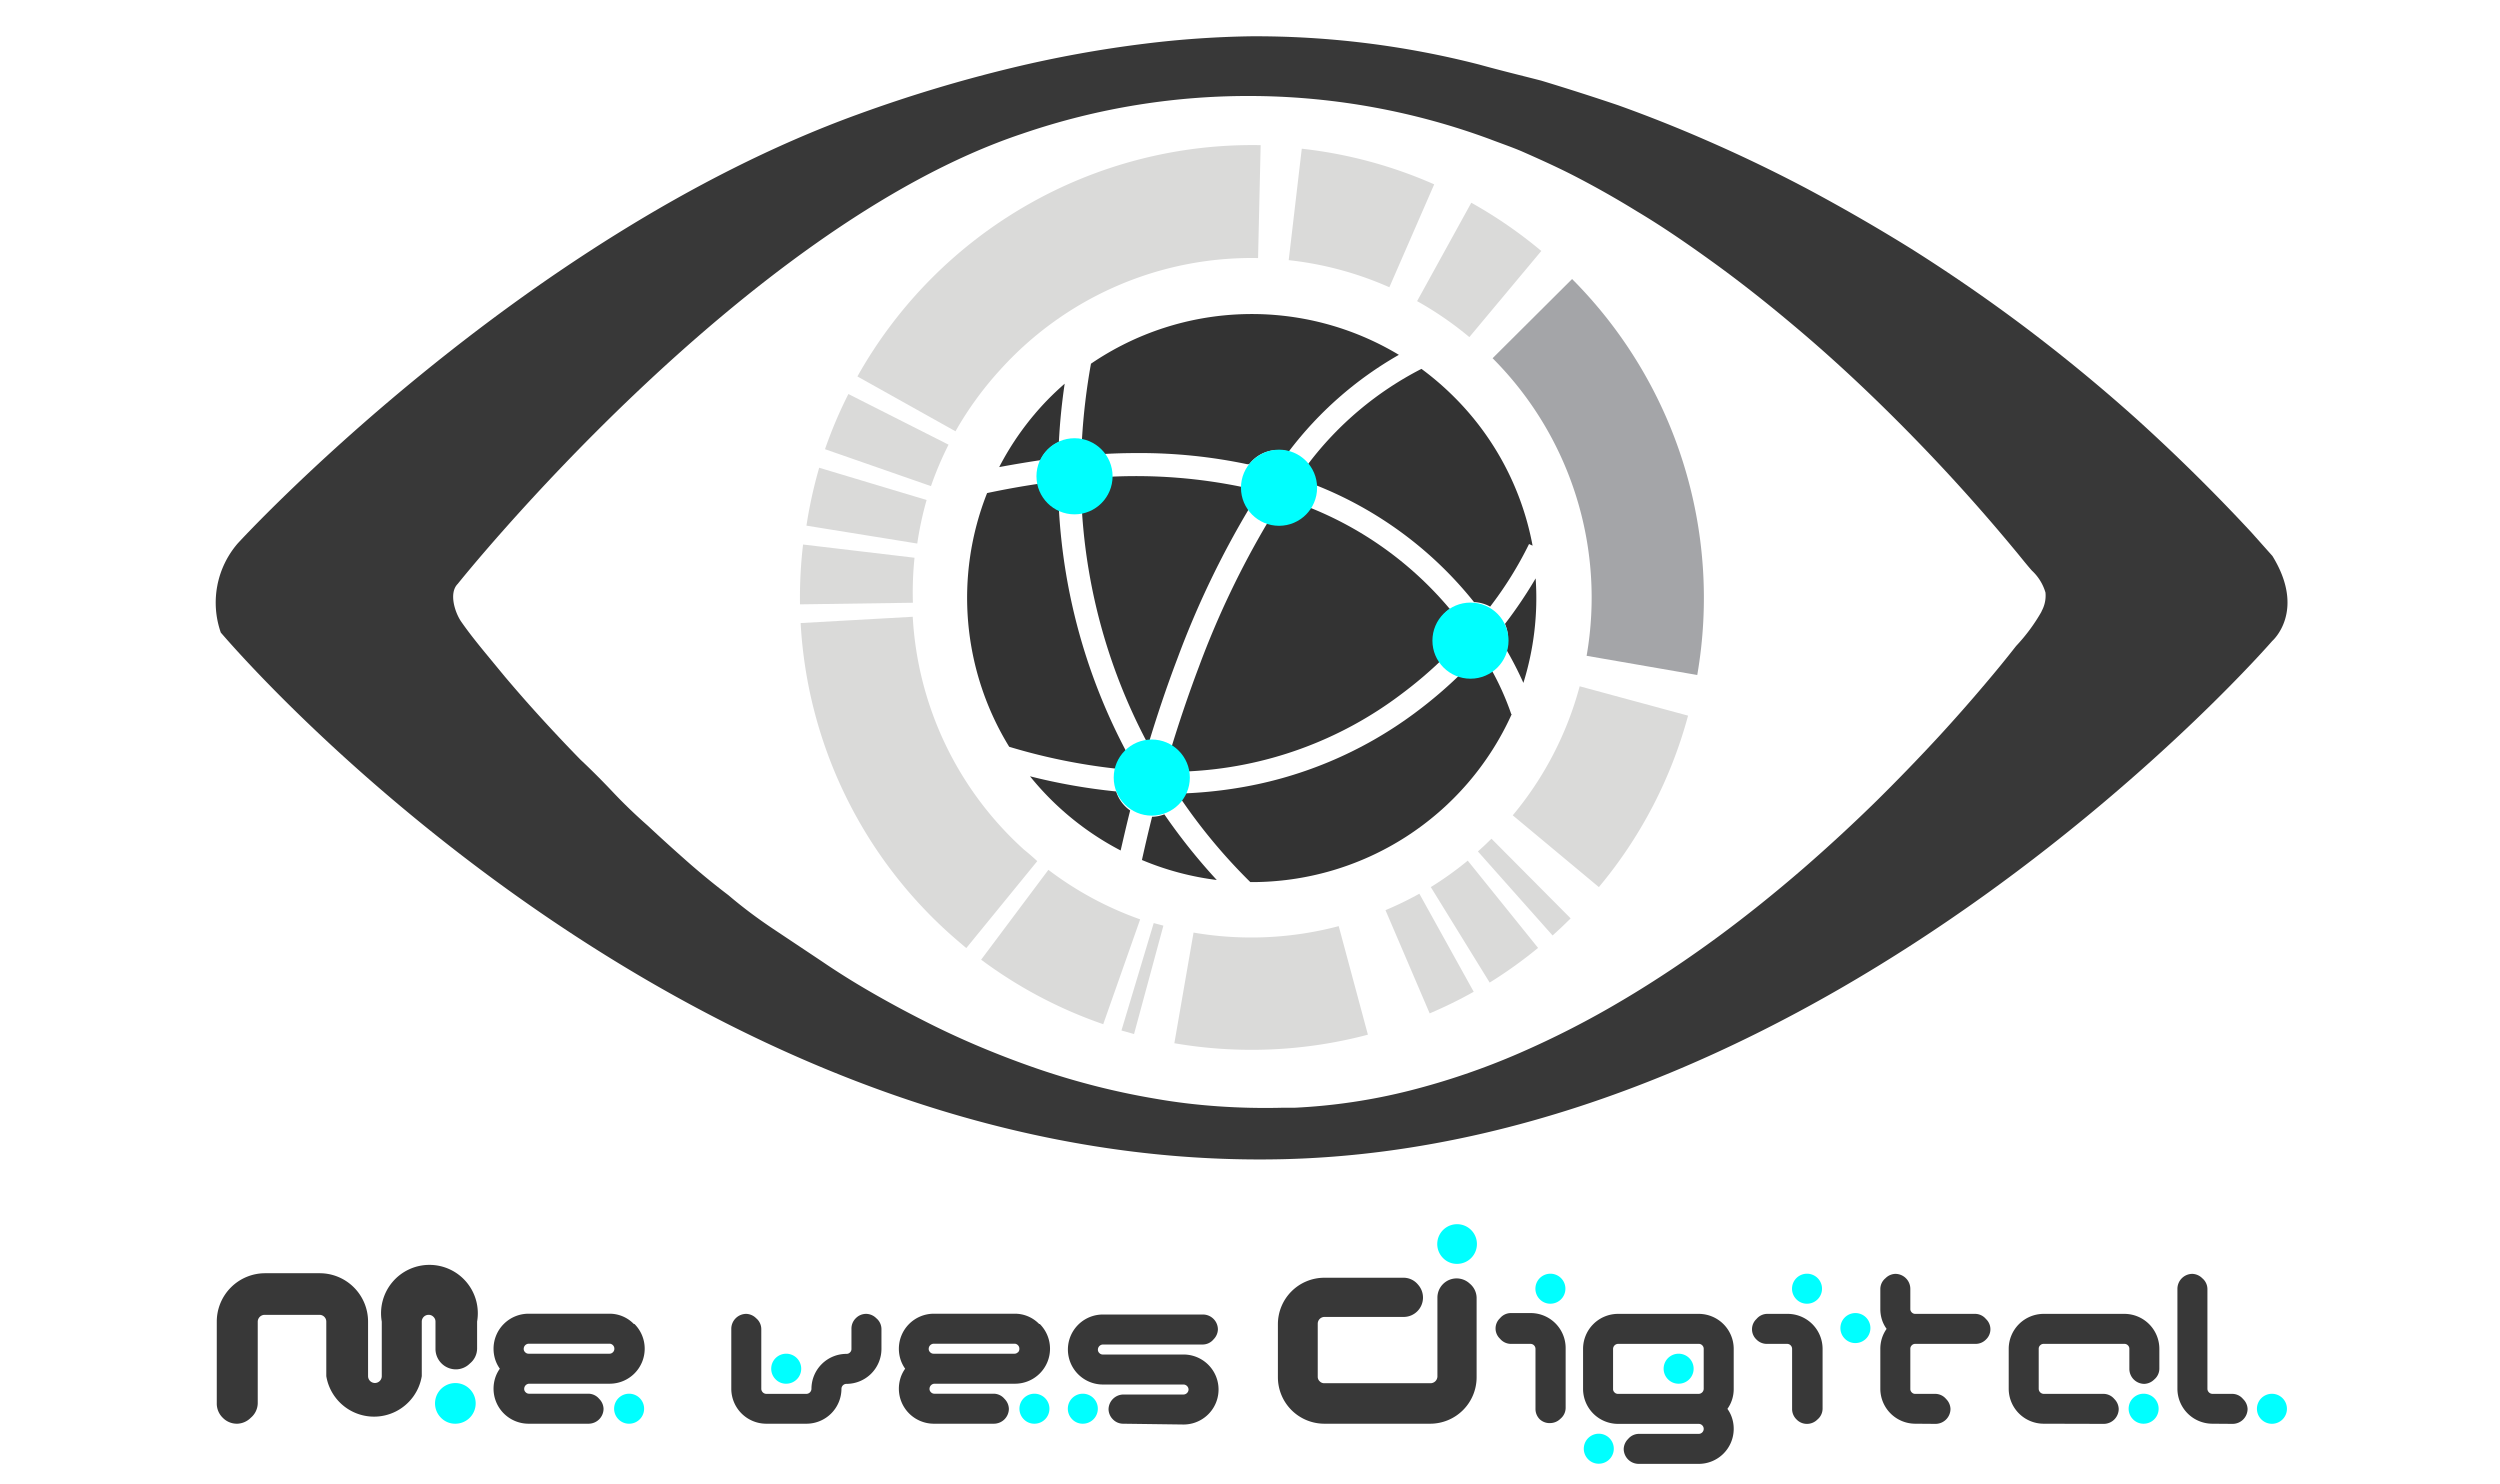 <svg id="Capa_1" data-name="Capa 1" xmlns="http://www.w3.org/2000/svg" viewBox="0 0 155 92"><defs><style>.cls-1{fill:#383838;}.cls-2{fill:#333;}.cls-3{fill:aqua;}.cls-4{fill:#dadad9;}.cls-5{fill:#a4a5a8;}</style></defs><title>Diseño-logo</title><path class="cls-1" d="M140.89,34.47,139.58,33q-3.39-3.65-7.09-7-3.41-3.06-7.07-5.81-3.35-2.51-6.9-4.75-3.22-2-6.58-3.79-3-1.58-6.12-2.94-2.72-1.19-5.51-2.19Q98,5.74,95.56,5C94.28,4.67,93,4.36,91.7,4A55.87,55.87,0,0,0,77.57,2.25a60.78,60.78,0,0,0-6.6.46,73.73,73.73,0,0,0-8.16,1.48,88.48,88.48,0,0,0-9.62,2.9c-21.07,7.64-38.45,26.6-38.45,26.6a5.62,5.62,0,0,0-1.05,5.53c5,5.79,31.6,33.44,65.83,32.65s61.36-32.13,61.36-32.13S143,37.9,140.89,34.47Zm-14.31,3.44A11.06,11.06,0,0,1,125,40.05q-.93,1.19-1.91,2.34-1.41,1.67-2.9,3.29-1.85,2-3.79,3.92-2.23,2.19-4.59,4.24c-1.71,1.48-3.47,2.9-5.29,4.24s-3.87,2.72-5.9,3.92a56.55,56.55,0,0,1-6.41,3.29,44.48,44.48,0,0,1-6.82,2.33,36,36,0,0,1-7.13,1.06l-.76,0q-2,.05-4-.09t-3.87-.47q-1.9-.32-3.77-.8t-3.66-1.1q-1.79-.62-3.54-1.36t-3.41-1.59q-1.66-.84-3.27-1.77T50.95,59.6q-1.5-1-3-2t-2.79-2.1q-1.32-1-2.61-2.14T40.17,51.2Q39,50.17,38,49.11t-2-2q-.91-.93-1.8-1.89t-1.57-1.73q-.67-.76-1.33-1.54l-1.08-1.31c-.56-.68-1.12-1.37-1.62-2.09-.39-.56-.79-1.78-.22-2.35,0,0,17.64-22.12,35-27.91a43.21,43.21,0,0,1,29,.34c.65.25,1.3.47,1.94.74,1,.44,2.07.92,3.08,1.43,1.39.71,2.74,1.47,4.07,2.29,1.68,1,3.32,2.14,4.92,3.3,1.94,1.41,3.81,2.92,5.63,4.48,2.15,1.85,4.21,3.8,6.2,5.82q3.47,3.52,6.63,7.33c.38.45.74.92,1.13,1.36a3,3,0,0,1,.84,1.36A2,2,0,0,1,126.57,37.91Z"/><path class="cls-2" d="M71.2,46.14c.51-1.69,1.11-3.5,1.81-5.34a56.17,56.17,0,0,1,4.45-9.29A2.24,2.24,0,0,1,77,30.19a32.42,32.42,0,0,0-8.2-.63,2.26,2.26,0,0,1-1.72,2.11,35.34,35.34,0,0,0,4.1,14.47Z"/><path class="cls-2" d="M75.44,54.56a36.5,36.5,0,0,1-3.25-4.07,2.24,2.24,0,0,1-.76.15c-.25,1-.46,1.91-.63,2.68A17.63,17.63,0,0,0,75.44,54.56Z"/><path class="cls-2" d="M89.9,37.77a22,22,0,0,0-8.77-6.33,2.25,2.25,0,0,1-2.49.88,55,55,0,0,0-4.3,9c-.68,1.8-1.27,3.56-1.77,5.21a2.26,2.26,0,0,1,1,1.3A23.78,23.78,0,0,0,86.93,43a25.82,25.82,0,0,0,2.49-2.12,2.25,2.25,0,0,1,.48-3.14Z"/><path class="cls-2" d="M81.08,28.8a2.25,2.25,0,0,1,.45,1.26,23.7,23.7,0,0,1,9.86,7.27,2.25,2.25,0,0,1,1,.28,22.88,22.88,0,0,0,2.41-3.88l.22.1a17.54,17.54,0,0,0-5.07-9.42,17.88,17.88,0,0,0-1.82-1.54A20.56,20.56,0,0,0,81.08,28.8Z"/><path class="cls-2" d="M69.88,46.69a36.32,36.32,0,0,1-4.23-15.15A2.26,2.26,0,0,1,64.36,30q-1.55.23-3.16.57A17.65,17.65,0,0,0,62.57,46.3a36.78,36.78,0,0,0,6.66,1.36A2.26,2.26,0,0,1,69.88,46.69Z"/><path class="cls-2" d="M93.7,44.28a16.84,16.84,0,0,0-1.25-2.79,2.25,2.25,0,0,1-1.85.26,27.59,27.59,0,0,1-2.83,2.42A25.15,25.15,0,0,1,76.44,48.9a27.19,27.19,0,0,1-3,.29,2.25,2.25,0,0,1-.19.39,34.42,34.42,0,0,0,4.27,5.11A17.68,17.68,0,0,0,93.73,44.27Z"/><path class="cls-2" d="M93.31,38.68a2.25,2.25,0,0,1,.08,1.59,22,22,0,0,1,1.06,2.07,17.66,17.66,0,0,0,.76-6.48A27.72,27.72,0,0,1,93.31,38.68Z"/><path class="cls-2" d="M67.08,27.28a2.26,2.26,0,0,1,1.31.87q1.07-.06,2.11-.06a32.27,32.27,0,0,1,6.82.69l.13,0A2.25,2.25,0,0,1,79.9,28a22.57,22.57,0,0,1,6.83-6,17.69,17.69,0,0,0-19.09.55A39.42,39.42,0,0,0,67.08,27.28Z"/><path class="cls-2" d="M64.51,28.53a2.26,2.26,0,0,1,1.14-1.12q.09-1.8.36-3.62-.55.48-1.06,1a17.62,17.62,0,0,0-3,4.17Q63.24,28.72,64.51,28.53Z"/><path class="cls-2" d="M70.07,50.25a2.26,2.26,0,0,1-.87-1.18,36.66,36.66,0,0,1-5.34-.94,17.74,17.74,0,0,0,5.62,4.6C69.65,52,69.84,51.16,70.07,50.25Z"/><circle class="cls-3" cx="79.3" cy="30.24" r="2.36"/><circle class="cls-3" cx="66.62" cy="29.53" r="2.36"/><circle class="cls-3" cx="91.17" cy="39.72" r="2.36"/><circle class="cls-3" cx="71.41" cy="48.21" r="2.36"/><path class="cls-4" d="M93.79,50.55,99.13,55a27.87,27.87,0,0,0,5.53-10.63l-6.72-1.82A20.94,20.94,0,0,1,93.79,50.55Z"/><path class="cls-4" d="M63.49,52.68a21,21,0,0,1-6.9-14.44l-6.95.39a27.93,27.93,0,0,0,9.18,19.21q.54.48,1.09.94l4.4-5.39Q63.89,53,63.49,52.68Z"/><path class="cls-4" d="M85.9,56.43l2.74,6.4a27.83,27.83,0,0,0,2.73-1.34L88,55.41A20.9,20.9,0,0,1,85.9,56.43Z"/><path class="cls-4" d="M74,57.82l-1.19,6.86a28.17,28.17,0,0,0,12-.53L83,57.42A21.17,21.17,0,0,1,74,57.82Z"/><path class="cls-4" d="M88.71,55l3.65,5.92a27.85,27.85,0,0,0,3-2.15L91,53.36A20.94,20.94,0,0,1,88.71,55Z"/><path class="cls-4" d="M96.26,58q.57-.51,1.12-1.06L92.47,52q-.41.41-.84.79Z"/><path class="cls-5" d="M98.37,40.66l6.86,1.19A28,28,0,0,0,97.47,17.3l-4.93,4.91A21,21,0,0,1,98.37,40.66Z"/><path class="cls-4" d="M58.81,27.57,52.6,24.43a27.81,27.81,0,0,0-1.45,3.42l6.57,2.29A20.91,20.91,0,0,1,58.81,27.57Z"/><path class="cls-4" d="M65,53.93,60.83,59.5a27.84,27.84,0,0,0,7.57,4L70.69,57A20.93,20.93,0,0,1,65,53.93Z"/><path class="cls-4" d="M62,22.94A21,21,0,0,1,78,16l.16-7a28.06,28.06,0,0,0-25,14.34l6.08,3.4A21.12,21.12,0,0,1,62,22.94Z"/><path class="cls-4" d="M56.7,34.58l-6.91-.82a28.15,28.15,0,0,0-.19,3.71l7-.1A21.16,21.16,0,0,1,56.7,34.58Z"/><path class="cls-4" d="M71.53,57.23l-2,6.66.78.22,1.82-6.72Z"/><path class="cls-4" d="M50,32.59l6.87,1.11A21,21,0,0,1,57.45,31l-6.66-2A28,28,0,0,0,50,32.59Z"/><path class="cls-4" d="M91.22,12.57l-3.36,6.1a21.08,21.08,0,0,1,3.24,2.23l4.46-5.34A28,28,0,0,0,91.22,12.57Z"/><path class="cls-4" d="M86.14,17.81l2.78-6.38a27.93,27.93,0,0,0-8.21-2.21l-.81,6.91A21,21,0,0,1,86.14,17.81Z"/><path class="cls-1" d="M13.81,87.9a1.22,1.22,0,0,1-.37-.9V81.94a3,3,0,0,1,3-3h3.38a3,3,0,0,1,3,3v3.38a.42.42,0,0,0,.85,0V81.94a3,3,0,1,1,5.91,0v1.69a1.2,1.2,0,0,1-.44.9,1.24,1.24,0,0,1-.83.37A1.27,1.27,0,0,1,27,83.63V81.94a.4.4,0,0,0-.13-.3.4.4,0,0,0-.3-.12.42.42,0,0,0-.42.42v3.38a3,3,0,0,1-5.92,0V81.94a.42.42,0,0,0-.42-.42H16.4a.43.43,0,0,0-.42.42V87a1.2,1.2,0,0,1-.43.9,1.24,1.24,0,0,1-.83.37A1.22,1.22,0,0,1,13.81,87.9Z"/><path class="cls-3" d="M27.34,87.9a1.26,1.26,0,1,1,.9.37A1.22,1.22,0,0,1,27.34,87.9Z"/><path class="cls-1" d="M39.3,82.09a2.09,2.09,0,0,0-1.53-.64h-5a2.17,2.17,0,0,0-2.17,2.17,2.22,2.22,0,0,0,.1.66,2.09,2.09,0,0,0,.29.58,2,2,0,0,0-.29.58,2.19,2.19,0,0,0-.1.66,2.17,2.17,0,0,0,2.17,2.17h3.72a.93.93,0,0,0,.93-.93.91.91,0,0,0-.27-.61.88.88,0,0,0-.66-.32H32.81a.29.29,0,0,1-.22-.09.28.28,0,0,1-.09-.22.32.32,0,0,1,.31-.31h5a2.17,2.17,0,0,0,1.53-3.7ZM38,83.84a.29.29,0,0,1-.22.09h-5a.29.29,0,0,1-.22-.09.28.28,0,0,1-.09-.22.32.32,0,0,1,.31-.31h5a.29.29,0,0,1,.22.09.3.3,0,0,1,.09.22A.29.29,0,0,1,38,83.84Z"/><path class="cls-3" d="M38.35,88a.93.93,0,1,1,.66.27A.9.9,0,0,1,38.35,88Z"/><path class="cls-1" d="M47.51,88.27a2.17,2.17,0,0,1-2.17-2.17V82.39a.93.93,0,0,1,.93-.93.91.91,0,0,1,.61.27.88.88,0,0,1,.32.66v3.72a.32.32,0,0,0,.31.31H50a.32.32,0,0,0,.31-.31,2.17,2.17,0,0,1,2.17-2.17.29.29,0,0,0,.22-.09.28.28,0,0,0,.09-.22V82.39a.9.9,0,0,1,.27-.66.89.89,0,0,1,.66-.27.91.91,0,0,1,.61.27.88.88,0,0,1,.32.66v1.24a2.17,2.17,0,0,1-2.17,2.17.31.31,0,0,0-.31.31A2.17,2.17,0,0,1,50,88.27Z"/><path class="cls-3" d="M48.09,85.52a.93.93,0,1,1,.66.27A.89.89,0,0,1,48.09,85.52Z"/><path class="cls-1" d="M64.43,82.09a2.09,2.09,0,0,0-1.53-.64h-5a2.17,2.17,0,0,0-2.17,2.17,2.22,2.22,0,0,0,.1.66,2.09,2.09,0,0,0,.29.58,2,2,0,0,0-.29.58,2.19,2.19,0,0,0-.1.66,2.17,2.17,0,0,0,2.17,2.17h3.72a.93.93,0,0,0,.93-.93.91.91,0,0,0-.27-.61.88.88,0,0,0-.66-.32H57.94a.29.29,0,0,1-.22-.09.28.28,0,0,1-.09-.22.32.32,0,0,1,.31-.31h5a2.17,2.17,0,0,0,1.53-3.7Zm-1.32,1.75a.29.29,0,0,1-.22.09h-5a.29.29,0,0,1-.22-.09.28.28,0,0,1-.09-.22.32.32,0,0,1,.31-.31h5a.29.29,0,0,1,.22.09.3.3,0,0,1,.09.22A.29.29,0,0,1,63.12,83.84Z"/><path class="cls-3" d="M63.48,88a.93.93,0,1,1,.66.27A.9.9,0,0,1,63.48,88Z"/><path class="cls-1" d="M69.61,88.27A.88.88,0,0,1,69,88a.91.91,0,0,1-.27-.61.93.93,0,0,1,.93-.93h3.72a.32.32,0,0,0,.31-.31.32.32,0,0,0-.31-.31h-5a2.17,2.17,0,0,1,0-4.34h6.2a.93.93,0,0,1,.93.93.91.91,0,0,1-.27.61.88.88,0,0,1-.66.32h-6.2a.32.32,0,0,0-.31.31.28.28,0,0,0,.09.22.29.29,0,0,0,.22.09h5a2.17,2.17,0,1,1,0,4.34Z"/><path class="cls-3" d="M66.48,88a.93.93,0,1,1,.66.27A.9.9,0,0,1,66.48,88Z"/><path class="cls-1" d="M82.11,88.27a2.88,2.88,0,0,1-2.88-2.88V82.1a2.88,2.88,0,0,1,2.88-2.88h4.94a1.16,1.16,0,0,1,.87.43,1.2,1.2,0,0,1-.87,2H82.11a.42.42,0,0,0-.41.41v3.29a.38.38,0,0,0,.12.29.38.38,0,0,0,.29.12h6.59a.43.43,0,0,0,.42-.41V80.45a1.19,1.19,0,0,1,2-.87,1.17,1.17,0,0,1,.43.87v4.94a2.88,2.88,0,0,1-2.88,2.88Z"/><path class="cls-3" d="M89.47,78a1.23,1.23,0,1,1,.87.36A1.19,1.19,0,0,1,89.47,78Z"/><path class="cls-1" d="M95.47,88a.9.9,0,0,1-.27-.66V83.63a.31.31,0,0,0-.31-.31H93.64A.89.89,0,0,1,93,83a.87.87,0,0,1,0-1.27.88.88,0,0,1,.66-.32h1.24a2.17,2.17,0,0,1,2.17,2.17v3.72a.88.88,0,0,1-.32.66.91.91,0,0,1-.61.27A.89.89,0,0,1,95.47,88Z"/><path class="cls-3" d="M95.47,80.56a.93.93,0,1,1,.66.27A.9.9,0,0,1,95.47,80.56Z"/><path class="cls-3" d="M98.47,90.48a.93.93,0,1,1,.66.27A.9.9,0,0,1,98.47,90.48Z"/><path class="cls-1" d="M107.49,86.11V83.63a2.17,2.17,0,0,0-2.17-2.17h-5a2.17,2.17,0,0,0-2.17,2.17v2.48a2.17,2.17,0,0,0,2.17,2.17h5a.31.31,0,0,1,0,.62H101.6a.88.88,0,0,0-.66.32.91.91,0,0,0-.27.61.93.93,0,0,0,.93.93h3.72a2.17,2.17,0,0,0,2.17-2.17,2.15,2.15,0,0,0-.1-.66,2,2,0,0,0-.29-.58,2.09,2.09,0,0,0,.29-.58A2.16,2.16,0,0,0,107.49,86.11Zm-1.86,0a.32.32,0,0,1-.31.31h-5a.29.29,0,0,1-.22-.09.28.28,0,0,1-.09-.22V83.63a.32.32,0,0,1,.31-.31h5a.29.29,0,0,1,.22.09.3.3,0,0,1,.09.22Z"/><path class="cls-3" d="M103.42,85.52a.93.93,0,1,1,.66.27A.91.91,0,0,1,103.42,85.52Z"/><path class="cls-1" d="M111.38,88a.9.9,0,0,1-.27-.66V83.63a.31.31,0,0,0-.31-.31h-1.24a.89.89,0,0,1-.66-.27.87.87,0,0,1,0-1.27.88.88,0,0,1,.66-.32h1.24A2.17,2.17,0,0,1,113,83.63v3.72a.88.88,0,0,1-.32.66.91.91,0,0,1-.61.27A.89.89,0,0,1,111.38,88Z"/><path class="cls-3" d="M111.38,80.56a.93.93,0,1,1,.66.27A.9.9,0,0,1,111.38,80.56Z"/><path class="cls-3" d="M114.38,83a.93.93,0,1,1,.66.27A.9.9,0,0,1,114.38,83Z"/><path class="cls-1" d="M118.75,88.27a2.17,2.17,0,0,1-2.17-2.17V83.63a2.18,2.18,0,0,1,.1-.66,2.09,2.09,0,0,1,.29-.58,2,2,0,0,1-.29-.57,2.18,2.18,0,0,1-.1-.66V79.91a.87.87,0,0,1,.32-.66.9.9,0,0,1,.61-.27.93.93,0,0,1,.93.93v1.24a.29.29,0,0,0,.09.22.29.29,0,0,0,.22.09h3.72a.88.88,0,0,1,.66.32.87.87,0,0,1,0,1.27.89.89,0,0,1-.66.27h-3.72a.29.29,0,0,0-.22.09.29.29,0,0,0-.09.22v2.48a.29.29,0,0,0,.09.22.28.28,0,0,0,.22.09H120a.88.88,0,0,1,.66.32.91.91,0,0,1,.27.61.93.93,0,0,1-.93.93Z"/><path class="cls-1" d="M126.71,88.27a2.17,2.17,0,0,1-2.17-2.17V83.63a2.17,2.17,0,0,1,2.17-2.17h5a2.17,2.17,0,0,1,2.17,2.17v1.24a.88.88,0,0,1-.32.66.91.91,0,0,1-.61.27.93.93,0,0,1-.93-.93V83.63a.29.29,0,0,0-.09-.22.29.29,0,0,0-.22-.09h-5a.29.29,0,0,0-.22.09.29.29,0,0,0-.09.22v2.48a.32.32,0,0,0,.31.31h3.72a.88.88,0,0,1,.66.32.91.91,0,0,1,.27.61.93.93,0,0,1-.93.93Z"/><path class="cls-3" d="M132.25,88a.93.93,0,1,1,.66.27A.9.9,0,0,1,132.25,88Z"/><path class="cls-1" d="M137.14,88.27A2.17,2.17,0,0,1,135,86.11v-6.2a.93.93,0,0,1,.93-.93.91.91,0,0,1,.61.27.88.88,0,0,1,.32.66v6.2a.32.32,0,0,0,.31.31h1.24a.87.87,0,0,1,.66.32.9.9,0,0,1,.28.61.93.93,0,0,1-.93.93Z"/><path class="cls-3" d="M140.2,88a.93.93,0,0,1,0-1.31.93.93,0,1,1,0,1.31Z"/></svg>
